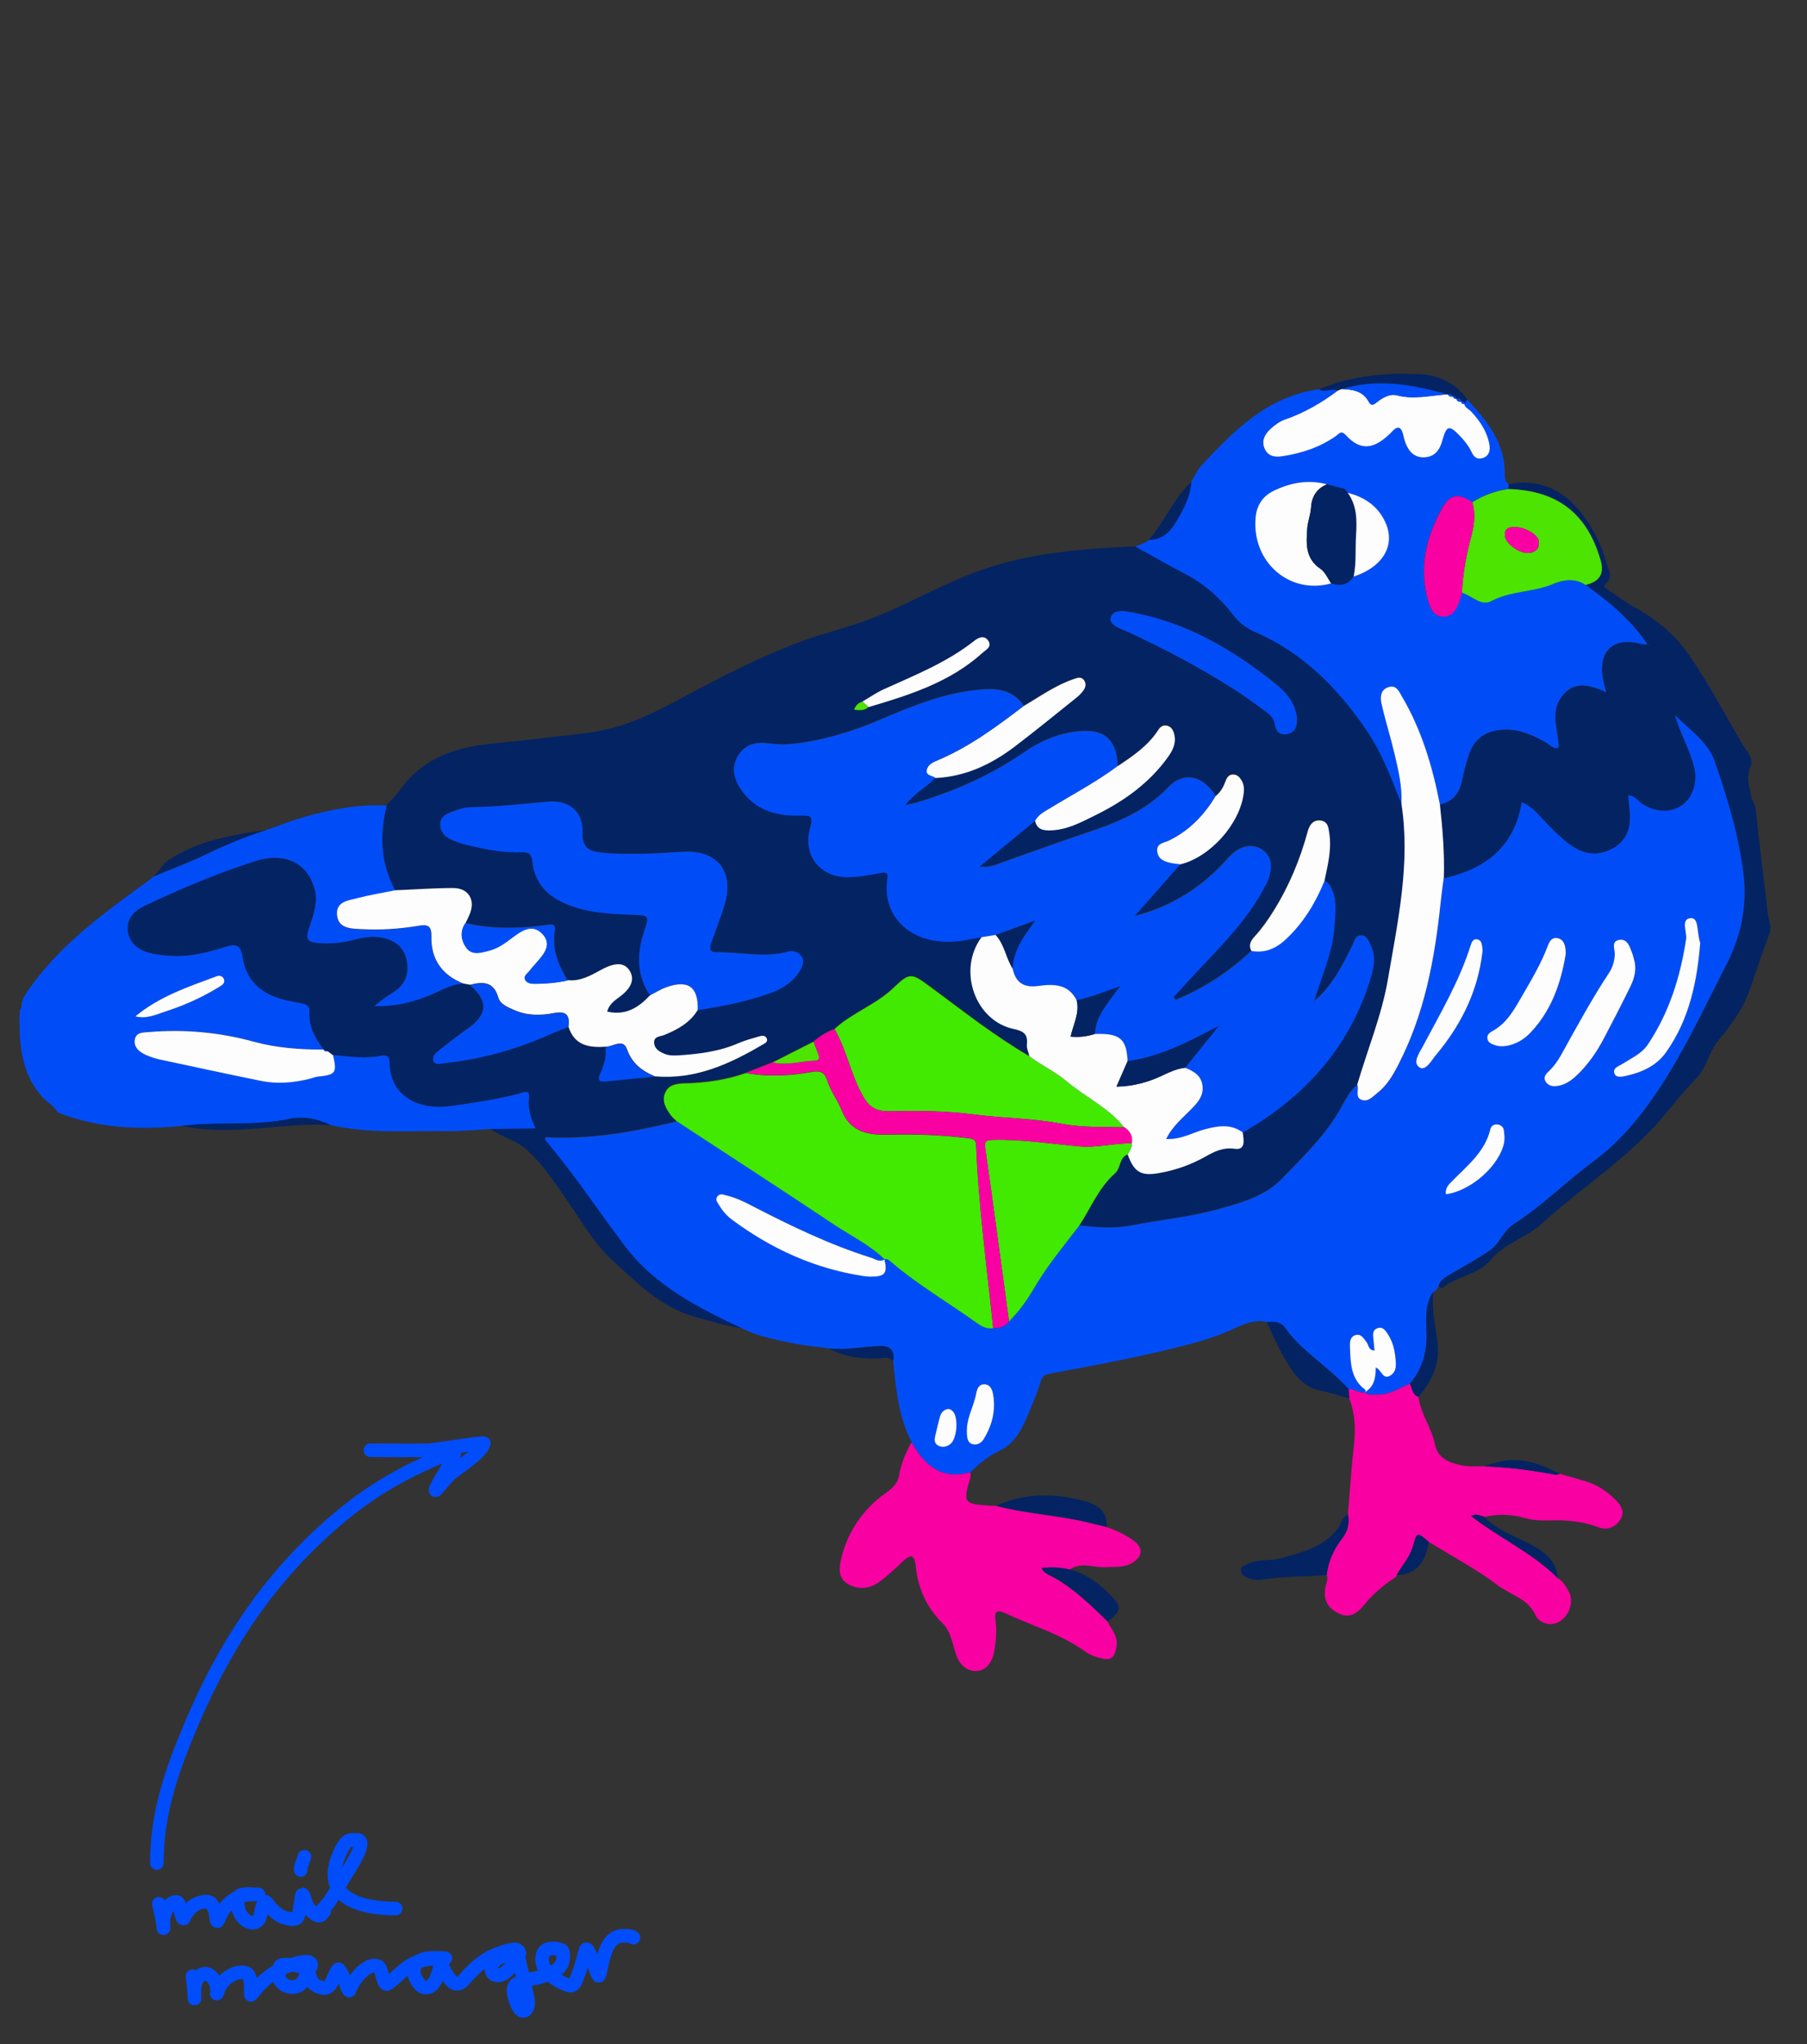 <svg width="442" height="500" viewBox="0 0 442 500" fill="none" xmlns="http://www.w3.org/2000/svg">
<rect x="0" y="0" width="442" height="500" fill="#333333" stroke="none"/>
<g clip-path="url(#clip0_540_15696)">
<path d="M130.965 276.031C129.771 273.48 129.014 271.154 129.359 268.427C129.622 266.329 127.669 267.335 126.78 267.57C121.301 269.018 115.731 269.77 110.145 270.566C102.021 271.723 95.254 267.875 95.245 259.86C95.239 258.369 94.352 258.024 93.091 258.277C89.187 259.088 85.322 258.445 81.446 258.093C80.997 257.766 80.548 257.439 80.1 257.111C79.773 256.958 79.444 256.784 79.117 256.631L79.123 256.693C77.058 253.961 75.436 251.081 75.674 247.515C75.778 246.096 74.842 245.674 73.676 245.44C71.98 245.095 70.247 244.794 68.579 244.322C63.402 242.818 60.062 239.388 59.294 234.101C58.809 230.774 57.307 230.906 54.916 231.688C50.132 233.23 45.28 234.303 40.194 233.702C39.016 233.552 37.801 233.448 36.671 233.148C33.854 232.399 31.61 230.763 31.241 227.756C30.88 224.83 32.712 222.842 35.246 221.632C44.075 217.421 53.07 213.607 62.38 210.651C69.84 208.277 75.483 211.287 77.02 217.801C77.716 220.754 76.739 223.587 75.797 226.355C74.587 229.958 74.917 230.546 78.736 230.737C81.449 230.876 84.132 230.52 86.802 229.835C89.007 229.259 91.252 228.885 93.567 229.396C96.584 230.063 98.732 231.584 99.428 234.745C100.16 238.047 99.232 240.751 96.331 242.64C94.716 243.695 93.078 244.732 91.58 246.127C96.137 246.223 100.445 245.309 104.655 243.638C107.466 242.503 110.055 240.811 113.19 240.616C113.762 240.724 114.333 240.831 114.905 240.939C119.464 244.722 119.277 248.179 114.434 251.571C111.952 253.294 109.567 255.152 107.207 257.049C106.477 257.62 105.566 258.459 106.006 259.512C106.519 260.681 107.711 260.146 108.615 260.054C117.61 259.099 126.232 256.71 134.47 253.015C135.938 252.348 137.481 251.797 138.976 251.19C140.421 255.786 143.992 256.397 148.091 256.084C148.433 258.41 147.736 260.532 146.807 262.614C146.062 264.264 146.625 264.704 148.288 264.514C152.231 264.093 156.18 263.733 160.148 263.351C169.951 264.198 178.362 260.36 186.489 255.578C187.019 255.276 187.795 254.948 187.506 254.149C187.161 253.211 186.265 253.384 185.54 253.603C183.887 254.082 182.19 254.544 180.598 255.224C175.828 257.304 170.804 257.918 165.688 258.231C164.594 258.3 163.511 258.265 162.493 257.851C161.257 257.335 160.049 256.691 159.938 255.19C159.826 253.483 161.441 253.65 162.456 253.215C165.702 251.87 168.733 250.237 170.612 247.084C176.722 246.131 182.791 244.976 188.613 242.831C191.634 241.716 194.241 240.001 195.833 237.085C196.408 236.011 196.803 234.79 195.904 233.722C195.079 232.749 193.907 232.454 192.633 232.791C186.814 234.356 180.99 232.835 175.164 232.909C173.193 232.923 173.633 231.532 174.052 230.35C175.109 227.281 176.357 224.254 177.263 221.138C179.602 213.133 175.385 207.824 166.988 208.346C160.386 208.748 153.785 209.17 147.163 208.559C143.935 208.266 142.312 207.209 142.455 203.528C142.641 198.641 139.265 195.67 134.241 196.078C127.859 196.602 121.501 197.372 115.073 197.446C113.497 197.461 111.872 198.02 110.377 198.627C109.12 199.128 107.707 199.727 107.661 201.513C107.632 203.256 108.561 204.425 109.964 205.152C111.192 205.794 112.547 206.257 113.91 206.595C118.448 207.728 123.025 208.63 127.741 208.462C129.457 208.391 130.052 209.138 130.211 210.696C130.835 216.805 134.809 219.943 140.228 221.774C144.915 223.349 149.778 223.6 154.672 223.745C158.858 223.879 158.85 224.004 157.542 227.865C155.706 233.271 155.7 238.491 158.946 243.443C156.177 246.417 153.042 248.455 148.472 247.408C148.923 245.725 150.175 244.77 151.47 243.83C154.446 241.664 155.278 239.446 153.945 237.365C152.658 235.342 150.416 235.342 147.033 237.177C144.495 238.553 141.949 240.055 138.843 239.728C136.549 235.964 134.965 232.044 135.703 227.475C136.012 225.621 134.482 226.087 133.498 226.208C128.231 226.888 122.94 227.115 117.659 226.429C116.376 226.27 115.138 225.94 113.866 225.676C114.191 225.001 114.537 224.323 114.819 223.632C116.289 220.127 114.579 217.215 110.779 217.207C106.067 217.21 101.328 217.567 96.614 217.756C92.989 211.124 92.793 204.122 94.51 196.946C95.614 195.757 96.851 194.658 97.775 193.342C102.446 186.633 109.188 183.524 116.977 182.339C121.598 181.641 126.285 181.393 130.914 180.777C138.225 179.786 145.66 179.61 152.744 177.213C159.045 175.081 164.789 171.763 170.62 168.685C180.51 163.475 190.463 158.466 201.172 155.182C206.426 153.571 211.691 152.062 216.718 149.853C224.287 146.515 231.58 142.501 239.306 139.686C251.657 135.2 264.702 134.247 277.741 133.647C281.787 135.866 285.781 138.173 289.881 140.304C294.594 142.746 298.431 146.167 301.618 150.338C303.103 152.279 304.945 153.645 307.204 154.617C318.788 159.695 327.285 168.297 334.249 178.546C338.035 184.106 340.377 190.372 342.797 196.588C345.027 211.109 341.923 225.24 339.508 239.405C337.985 248.28 334.519 256.627 331.993 265.231C330.216 266.737 329.12 268.817 328.051 270.748C324.362 277.523 318.833 282.745 313.596 288.187C309.373 292.572 303.677 294.124 297.983 295.697C290.958 297.654 283.716 298.307 276.592 299.694C272.419 300.512 268.168 300.157 263.948 299.695C266.791 295.408 268.672 290.453 272.655 286.962C274.161 285.649 273.651 283.091 275.791 282.294C277.375 286.628 279.015 287.641 283.399 286.864C287.5 286.158 291.347 284.793 294.997 282.724C297.118 281.535 299.173 280.518 301.975 280.917C304.713 281.301 304.18 278.725 303.933 276.907C318.72 268.424 329.62 256.628 334.916 240.182C335.893 237.142 336.766 233.905 335.071 230.721C334.558 229.759 334.196 228.656 332.831 228.712C331.469 228.788 331.337 229.941 330.856 230.922C328.346 236.024 325.836 241.126 321.338 244.856L321.383 244.892C323.131 238.832 325.944 233.037 326.368 226.614C326.554 223.758 327.025 220.851 325.988 218.015C325.559 216.858 325.062 215.852 323.906 215.307C324.679 211.5 325.686 207.731 325.097 203.793C324.889 202.365 324.793 200.821 323.023 200.566C321.148 200.301 320.247 201.635 319.822 203.17C317.954 210.091 315.237 216.623 311.418 222.728C310.045 224.938 308.557 227.037 306.801 228.955C305.884 229.939 305.253 231.08 306.039 232.471C300.606 237.621 294.452 241.602 287.581 244.455C287.394 244.246 287.184 244.019 286.996 243.81C289.443 241.138 291.867 238.447 294.361 235.832C300.117 229.779 305.832 223.73 309.648 216.176C311.409 212.683 311.192 209.536 308.992 207.916C306.411 206.024 303.169 206.602 300.378 209.765C294.219 216.75 286.721 221.592 277.475 223.961C281.215 219.728 284.936 215.497 288.677 211.265C296.008 209.463 303.254 201.332 304.153 193.867C304.29 192.776 304.202 191.708 303.625 190.731C303.173 189.969 302.588 189.324 301.61 189.3C300.57 189.281 300.08 189.973 299.753 190.835C299.236 192.275 298.539 193.588 297.31 194.563C294.233 189.635 289.524 188.457 285.701 192.491C280.039 198.451 272.932 201.224 265.482 203.701C258.074 206.173 250.752 208.885 243.397 211.475C242.294 211.857 241.113 212.08 239.575 211.864C244.115 208.13 248.633 204.398 253.17 200.644C253.67 202.892 255.386 203.028 257.225 202.945C261.152 202.774 264.513 200.92 267.913 199.249C274.911 195.803 281.144 191.379 285.738 184.927C286.972 183.186 287.803 181.361 287.121 179.152C286.844 178.269 286.355 177.552 285.422 177.357C284.443 177.125 283.77 177.649 283.27 178.446C280.797 182.28 277.106 184.768 273.413 187.236C273.124 180.74 270.073 178.109 263.543 178.814C258.678 179.35 254.345 181.241 250.35 184.008C242.419 189.495 233.717 193.321 224.537 196.138C223.732 196.386 222.875 196.535 221.396 196.893C223.723 193.86 226.67 192.421 228.848 190.17C236.183 189.818 242.499 186.815 248.22 182.464C253.402 178.519 258.442 174.403 263.527 170.324C264.102 169.851 264.625 169.28 265.06 168.656C265.584 167.898 265.7 166.996 265.123 166.226C264.474 165.36 263.63 165.632 262.767 165.927C258.29 167.418 254.48 170.166 250.465 172.521C248.07 169.202 244.858 168.244 240.796 168.512C231.598 169.115 223.289 172.528 215.034 176.06C208.311 178.939 201.401 181.008 194.137 181.85C191.943 182.114 189.791 181.981 187.647 181.723C184.639 181.345 182.191 182.173 180.599 184.676C179.009 187.199 179.376 189.978 180.868 192.395C184.232 197.894 189.639 199.602 195.681 199.403C198.391 199.314 198.998 199.563 198.173 202.463C196.243 209.184 200.773 214.71 207.766 214.475C210.249 214.389 212.716 213.952 215.181 213.494C216.486 213.258 217.341 213.088 217.069 214.897C215.593 224.637 223.762 232.258 236.61 229.792C237.771 229.57 238.952 229.347 240.115 229.146C234.164 237.145 238.447 249.614 248.036 251.622C250.541 252.154 251.452 252.952 251.204 255.401C251.111 256.322 251.584 257.289 251.803 258.219C243.175 253.214 235.401 247.024 227.408 241.125C223.098 237.959 222.547 237.642 218.694 241.389C214.37 245.598 208.526 247.539 204.142 251.568C202.242 252.279 200.542 253.321 199.018 254.657C195.702 256.34 192.386 258.023 189.07 259.707C186.875 260.572 184.659 261.439 182.461 262.284C177.633 263.997 172.638 264.691 167.543 264.815C165.474 264.881 163.526 265.12 162.681 267.215C161.867 269.203 162.92 270.981 164.101 272.58C164.536 273.178 165.145 273.655 165.676 274.181C155.144 276.763 144.543 278.669 133.501 278.093C133.218 278.37 133.447 278.782 133.709 279.107C140.578 287.212 146.386 296.108 152.791 304.55C160.327 314.514 171.088 319.862 181.994 325.009C177.714 324.367 173.519 323.136 169.41 321.938C161.51 319.592 155.654 313.684 149.787 308.273C144.836 303.702 141.621 297.628 137.72 292.163C134.86 288.146 132.152 283.988 128.253 280.78C125.691 278.659 122.346 278.025 119.773 276.008C123.423 275.969 127.071 275.909 130.99 275.863L130.965 276.031ZM240.254 159.744C241.146 158.928 242.774 158.203 241.662 156.659C240.623 155.232 239.211 156.038 238.211 156.823C231.562 162.056 223.802 165.144 216.202 168.588C214.376 169.416 212.691 170.602 210.946 171.608C210.065 171.925 209.345 172.392 208.969 173.59C210.27 173.727 211.402 173.84 212.414 172.971C222.411 170.028 232.307 166.91 240.274 159.741L240.254 159.744ZM311.802 167.116C301.628 158.974 290.581 152.454 277.555 149.925C275.481 149.535 272.397 148.813 271.722 150.953C271.095 152.943 274.301 153.839 276 154.619C284.89 158.728 293.493 163.281 301.752 168.531C304.394 170.209 306.934 172.105 309.467 173.94C310.521 174.703 311.591 175.63 311.771 176.978C312.062 179.02 313.135 179.967 315.08 179.5C317.268 178.967 317.153 177.032 317.287 175.9C316.812 171.661 314.381 169.194 311.781 167.118L311.802 167.116Z" fill="#032363"/>
<path d="M203.935 299.498C208.122 302.283 212.728 304.487 216.395 308.071C215.165 308.838 214.101 307.972 213.05 307.644C202.861 304.434 193.293 299.793 183.824 294.893C181.895 293.888 179.93 292.949 177.802 292.44C176.994 292.253 176.052 291.769 175.427 292.764C174.927 293.561 175.576 294.22 175.951 294.844C176.78 296.251 177.881 297.486 179.205 298.449C188.793 305.532 199.353 310.341 211.225 312.138C211.753 312.229 212.298 312.277 212.839 312.285C216.497 312.327 217.18 311.491 216.327 308.015C217.072 307.795 217.562 308.325 218.017 308.714C224.411 314.195 231.673 318.428 238.504 323.305C239.825 324.248 241.164 325.168 242.919 324.866C244.489 324.996 245.857 324.567 246.8 323.228C249.27 320.782 251.267 317.969 252.998 314.997C256.181 309.578 260.174 304.76 263.985 299.795C268.203 300.237 272.433 300.594 276.629 299.795C283.753 298.408 290.995 297.755 298.02 295.798C303.712 294.205 309.389 292.675 313.633 288.287C318.87 282.846 324.397 277.603 328.088 270.849C329.155 268.897 330.253 266.838 332.028 265.311C332.507 266.547 331.394 268.462 333.097 269.076C334.714 269.657 335.893 268.191 337.046 267.287C339.314 265.503 340.725 263.06 342.025 260.546C348.478 248.105 350.967 234.658 352.407 220.903C352.614 218.873 352.905 216.834 353.174 214.798C363.24 212.532 370.401 207.226 372.22 196.167C374.431 197.082 375.767 198.582 377.12 200.04C379.266 202.349 381.449 204.612 383.988 206.508C387.244 208.912 390.729 209.489 394.371 207.545C398.013 205.601 398.961 202.273 398.631 198.433C398.501 197.162 398.369 195.871 398.229 194.497C399.89 194.494 400.562 195.793 401.566 196.478C404.756 198.639 408.579 198.872 411.372 196.952C414.069 195.104 415.273 191.232 414.384 187.615C413.291 183.211 410.877 179.293 409.673 174.817C413.235 178.39 417.828 181.486 419.419 186.089C422.566 195.152 425.402 204.433 426.528 214.033C427.443 221.769 425.81 229.164 422.257 236.05C417.146 245.973 412.475 256.141 406.374 265.523C401.814 272.511 396.7 278.954 389.79 284.068C383.112 289.014 377.204 295 370.11 299.532C367.811 301.008 366.898 304.063 364.519 305.775C361.5 307.926 358.225 309.605 355.057 311.522C353.768 312.316 352.312 312.898 351.902 314.576C351.546 315.151 351.327 315.857 350.534 316.02C348.458 319.069 348.822 322.636 348.929 325.919C349.086 330.708 347.946 334.801 344.891 338.425C342.262 339.521 339.842 341.238 336.796 341.091C335.775 341.05 334.656 341.475 333.809 340.504C336.086 339.217 336.487 337.042 336.494 334.473C337.874 334.975 338.177 337.533 339.98 336.48C341.782 335.427 341.439 333.494 341.266 331.793C341.067 329.845 340.523 327.974 339.439 326.303C338.849 325.41 338.202 324.358 336.863 324.866C335.703 325.295 335.789 326.343 335.891 327.347C335.99 328.311 336.088 329.274 336.193 330.299C334.674 330.267 334.793 328.992 334.265 328.3C333.526 327.36 332.899 326.098 331.492 326.552C330.124 326.981 330.124 328.41 330.182 329.585C330.345 333.421 330.353 337.355 333.981 339.948C334.049 340.004 333.938 340.346 333.898 340.558C332.431 341.038 331.341 339.512 329.901 339.845C325.17 334.381 318.597 330.803 314.35 324.793C313.355 323.382 311.647 323.121 309.931 323.399C307.225 322.721 304.788 323.652 302.428 324.741C299.077 326.283 295.635 327.545 292.059 328.509C280.438 331.616 268.644 333.83 256.824 336.004C255.684 336.224 255.023 336.457 254.6 337.805C253.634 340.948 252.347 343.999 251.035 347.011C249.637 350.198 247.894 353.255 244.586 354.813C241.814 356.13 239.532 357.978 237.402 360.1C230.338 362.081 226.129 358.47 222.992 352.761C219.742 346.546 219.168 339.707 218.473 332.901C219.061 329.507 216.9 329.084 214.405 329.255C210.55 329.522 206.743 330.261 202.86 329.848C199.785 329.415 196.688 329.171 193.653 328.526C189.703 327.664 185.666 326.956 181.973 325.157C171.047 320.012 160.286 314.664 152.77 304.698C146.384 296.234 140.557 287.36 133.688 279.255C133.429 278.95 133.2 278.539 133.481 278.241C144.522 278.817 155.121 276.891 165.655 274.329C178.427 282.703 191.232 290.992 203.932 299.478L203.935 299.498ZM399.151 232.805C398.612 231.39 398.037 229.625 396.155 229.899C394.031 230.24 395.052 232.104 395.017 233.391C394.958 235.054 394.515 236.611 393.597 237.989C389.355 244.427 385.687 251.2 381.953 257.938C381.111 259.453 380.115 260.88 378.826 262.088C378.067 262.786 377.464 263.593 378.153 264.642C378.742 265.535 379.723 265.787 380.748 265.662C382.68 265.466 384.215 264.44 385.579 263.162C388.384 260.536 390.557 257.416 392.33 254.046C394.505 249.931 396.635 245.779 398.699 241.592C399.63 239.737 400.28 237.765 399.935 235.605C399.674 234.678 399.492 233.703 399.13 232.807L399.151 232.805ZM413.571 224.587C411.035 224.762 412.69 227.95 412.42 229.779C411.013 238.974 408.291 247.701 403.067 255.502C401.573 257.746 399.107 258.805 396.904 260.209C395.989 260.799 394.31 261.239 394.936 262.688C395.398 263.759 396.914 263.356 397.929 263.129C401.723 262.267 405.193 260.671 407.518 257.411C413.38 249.152 415.153 239.671 415.886 230.587C415.012 227.921 415.632 224.44 413.59 224.565L413.571 224.587ZM374.406 252.553C379.448 247.236 381.75 240.705 382.962 233.664C383.053 233.137 383.017 232.581 382.942 232.05C382.794 230.802 382.305 229.671 380.932 229.437C379.602 229.22 379.024 230.273 378.633 231.328C376.983 235.7 374.609 239.691 372.277 243.698C370.39 246.976 368.572 250.309 365.03 252.222C364.361 252.58 363.731 253.121 363.841 254C363.987 255.021 364.828 255.329 365.647 255.619C366.595 255.957 367.553 255.984 368.53 255.802C370.831 255.361 372.771 254.232 374.363 252.537L374.406 252.553ZM361.493 229.777C360.362 229.477 359.985 230.469 359.736 231.281C356.976 240.033 352.317 247.88 348.053 255.936C347.183 257.578 345.45 259.929 347.249 261.072C348.759 262.037 350.149 259.389 351.277 258.032C356.957 251.241 360.937 243.649 362.361 234.825C362.513 233.878 362.622 232.914 362.683 232.493C362.537 231.058 362.496 230.048 361.493 229.777ZM367.952 279.411C368.127 278.482 368.003 277.48 367.884 276.518C367.801 275.698 367.206 275.158 366.363 275.037C365.477 274.899 364.779 275.384 364.587 276.149C363.284 281.688 359.016 285.021 355.311 288.795C354.464 289.647 353.42 290.602 353.718 292.105C359.862 291.273 366.846 285.054 367.931 279.413L367.952 279.411ZM237.949 353.25C239.162 353.541 240.129 352.842 240.696 351.894C242.7 348.542 243.616 344.907 242.906 341.002C242.679 339.803 242.18 338.57 240.688 338.597C239.362 338.628 239.001 339.763 238.783 340.883C238.141 344.159 236.246 347.147 236.52 350.641C236.631 351.727 236.651 352.947 237.971 353.269L237.949 353.25ZM229.927 346.464C229.484 348.021 229.146 349.588 228.766 351.159C228.536 352.156 228.47 353.137 229.601 353.643C230.56 354.084 231.515 353.884 232.367 353.279C234.093 352.089 234.519 346.702 233.057 345.193C232.661 344.778 232.223 344.553 231.634 344.675C230.703 344.914 230.172 345.611 229.927 346.464Z" fill="#004DF8"/>
<path d="M280.393 132.592C280.623 132.403 280.83 132.195 281.06 132.006L281.003 132.053C283.888 132.05 285.85 130.525 287.294 128.203C289.272 124.999 291.14 121.744 291.388 117.866C292.205 116.519 292.84 115.005 293.886 113.863C301.893 105.261 310.113 96.907 322.646 95.219C324.129 96.124 325.759 94.799 327.246 95.538C323.256 98.554 318.962 101.02 314.209 102.663C312.925 103.104 311.733 104.033 310.707 104.966C309.283 106.271 308.438 107.952 309.384 109.906C310.327 111.819 312.115 111.845 313.893 111.56C318.55 110.818 322.927 109.358 326.819 106.601C327.496 106.118 327.981 105.178 329.147 106.427C332.483 110.023 335.432 110.034 339.191 106.794C339.591 106.442 340.01 106.068 340.365 105.68C342.04 103.791 342.808 104.603 343.26 106.587C343.376 107.114 343.492 107.641 343.69 108.159C344.498 110.376 345.868 111.998 348.428 111.862C350.968 111.728 352.163 110.011 352.782 107.732C353.794 104.025 354.441 103.856 357.163 106.728C358.187 107.804 359.184 109.029 359.819 110.372C360.405 111.639 361.069 112.441 362.465 112.092C364.187 111.668 364.538 110.224 364.284 108.759C363.73 105.563 361.972 102.987 359.801 100.639C359.241 100.033 358.279 99.758 358.135 98.758C358.389 98.401 358.643 98.043 358.879 97.709C363.712 102.955 368.227 108.337 368.061 116.059C368.048 116.951 368.175 117.788 368.982 118.369L368.941 119.595C365.771 120.062 362.807 121.13 360.095 122.834C356.531 120.462 354.522 120.915 352.515 124.64C349.25 130.689 347.431 137.067 348.597 144.012C348.798 145.172 349.064 146.346 349.427 147.469C349.998 149.192 350.884 150.759 352.925 150.821C355.131 150.866 356.108 149.255 356.793 147.425C357.085 146.629 357.332 145.796 357.6 144.961C360.035 145.625 362.163 148.37 364.822 146.961C369.53 144.473 374.941 144.814 379.706 142.88C382.556 141.72 385.172 141.309 387.843 143.068C393.613 147.121 398.954 151.653 402.961 157.542L402.981 157.54C402.201 157.827 401.503 157.504 400.761 157.352C394.599 155.969 391.11 159.202 392.001 165.491C392.161 166.656 392.525 167.779 392.914 169.355C388.755 167.458 384.694 166.317 381.727 170.802C379.171 174.645 381.236 178.806 381.295 182.839C379.851 183.338 379.109 182.171 378.14 181.627C374.216 179.395 370.183 177.713 365.497 178.79C362.21 179.538 360.229 181.687 359.236 184.77C358.574 186.826 358.041 188.931 357.593 191.048C356.949 194.096 355.307 196.106 352.18 196.797C350.394 187.637 347.786 178.767 343.029 170.613C342.176 169.167 341.583 167.426 339.517 168.133C337.551 168.809 337.581 170.732 337.925 172.271C338.864 176.381 340.146 180.393 341.105 184.5C342.051 188.485 342.979 192.491 342.782 196.654C340.382 190.435 338.019 184.172 334.234 178.612C327.27 168.363 318.77 159.74 307.188 154.682C304.928 153.69 303.088 152.344 301.603 150.403C298.414 146.212 294.578 142.811 289.865 140.37C285.766 138.239 281.772 135.931 277.726 133.712C278.602 133.354 279.457 132.977 280.334 132.618L280.393 132.592ZM328.912 119.583C327.463 119.212 326.034 118.839 324.584 118.469C319.953 117.241 315.553 118.061 311.385 120.142C308.818 121.438 307.382 123.635 307.124 126.602C306.137 137.473 315.433 145.559 325.626 142.701C327.863 143.468 329.731 143.05 331.081 141.028C337.935 138.819 341.237 133.74 339.06 128.286C337.388 124.106 334.001 121.634 329.633 120.545L329.701 120.6C329.44 120.275 329.155 119.931 328.894 119.605L328.912 119.583Z" fill="#004DF8"/>
<path d="M87.436 219.744C85.232 220.32 82.182 220.547 82.381 223.717C82.593 227.216 85.769 227.204 88.315 227.339C92.971 227.591 97.633 227.303 102.225 226.526C104.491 226.151 105.534 226.397 105.477 229.095C105.337 234.64 108.016 238.51 113.213 240.612C110.078 240.807 107.471 242.522 104.678 243.634C100.49 245.323 96.18 246.217 91.603 246.123C93.101 244.728 94.739 243.691 96.355 242.637C99.253 240.726 100.162 238.045 99.451 234.741C98.757 231.601 96.607 230.059 93.59 229.392C91.275 228.882 89.03 229.255 86.826 229.831C84.176 230.515 81.472 230.872 78.759 230.734C74.94 230.542 74.589 229.956 75.82 226.351C76.76 223.563 77.739 220.75 77.043 217.797C75.506 211.283 69.884 208.272 62.403 210.647C53.095 213.623 44.1 217.437 35.269 221.628C32.735 222.839 30.903 224.827 31.264 227.752C31.634 230.759 33.877 232.395 36.694 233.145C37.845 233.442 39.041 233.569 40.217 233.698C45.305 234.32 50.155 233.226 54.939 231.684C57.332 230.923 58.834 230.791 59.317 234.097C60.085 239.384 63.425 242.814 68.603 244.318C70.272 244.811 71.983 245.093 73.699 245.436C74.865 245.67 75.778 246.074 75.697 247.512C75.459 251.078 77.082 253.958 79.125 256.691C73.375 256.696 67.688 256.3 62.07 254.758C53.74 252.477 45.23 251.685 36.604 252.396C35.123 252.526 33.238 252.365 32.984 254.359C32.737 256.207 34.157 257.305 35.702 257.997C36.79 258.487 37.929 258.869 39.097 259.123C47.354 260.894 55.633 262.683 63.923 264.367C67.93 265.182 71.918 264.797 75.867 263.816C76.493 263.649 77.109 263.379 77.746 263.314C82.123 262.87 82.49 262.397 81.489 258.087C85.364 258.418 89.229 259.061 93.134 258.271C94.396 258.018 95.303 258.361 95.289 259.854C95.296 267.848 102.062 271.697 110.188 270.56C115.775 269.764 121.345 269.012 126.824 267.564C127.713 267.329 129.666 266.323 129.402 268.421C129.058 271.149 129.814 273.474 131.009 276.025C127.069 276.073 123.442 276.131 119.792 276.171C116.449 276.365 113.081 276.728 109.735 276.696C100.111 276.576 90.455 277.371 80.935 275.232C77.642 273.681 74.392 272.955 70.609 273.733C63.575 275.194 56.338 274.666 49.187 274.979C47.678 275.049 46.164 275.265 44.662 275.397C34.219 276.417 23.927 276.054 14.032 272.068C13.262 270.427 11.567 269.688 10.397 268.399C5.622 263.105 4.798 256.664 4.757 249.958C4.761 248.984 4.829 248.024 4.854 247.048L4.842 247.132C5.449 246.573 5.226 245.809 5.344 245.134C5.526 244.68 5.708 244.227 5.888 243.753C13.62 231.844 24.873 223.72 36.123 215.555C36.644 215.171 37.122 214.77 37.641 214.365C41.923 212.584 46.306 210.979 50.48 208.959C55.248 206.652 60.107 204.626 65.156 203.035C68.323 201.926 71.454 200.676 74.683 199.768C81.18 197.927 87.784 196.717 94.585 197.041C92.847 204.219 93.041 211.2 96.689 217.851C93.617 218.474 90.513 218.976 87.499 219.758L87.436 219.744ZM40.695 247.32C45.236 245.843 49.583 243.89 53.644 241.364C54.288 240.967 55.056 240.558 54.839 239.648C54.619 238.717 53.686 238.522 53.006 238.778C46.066 241.368 38.997 243.702 33.142 248.585C35.955 249.293 38.283 248.104 40.695 247.32Z" fill="#004DF8"/>
<path d="M387.876 143.106C393.646 147.159 398.987 151.691 402.994 157.58C403.08 157.613 403.185 157.623 403.253 157.678C403.298 157.715 403.265 157.801 403.274 157.883C403.179 157.769 403.086 157.675 402.991 157.56C402.213 157.867 401.516 157.544 400.774 157.392C394.612 156.009 391.122 159.243 392.013 165.532C392.174 166.696 392.537 167.819 392.927 169.395C388.768 167.498 384.706 166.357 381.739 170.843C379.183 174.686 381.248 178.846 381.307 182.879C379.863 183.378 379.121 182.211 378.152 181.667C374.229 179.435 370.195 177.753 365.51 178.83C362.223 179.579 360.241 181.727 359.248 184.811C358.586 186.866 358.054 188.971 357.606 191.088C356.962 194.136 355.319 196.146 352.193 196.837C352.865 202.817 353.353 208.815 353.159 214.842C363.225 212.576 370.386 207.271 372.205 196.211C374.416 197.126 375.752 198.626 377.105 200.084C379.251 202.393 381.434 204.656 383.973 206.552C387.229 208.956 390.714 209.534 394.356 207.589C397.998 205.645 398.946 202.317 398.616 198.478C398.486 197.207 398.354 195.915 398.214 194.542C399.875 194.538 400.547 195.837 401.551 196.522C404.741 198.684 408.564 198.916 411.357 196.996C414.054 195.148 415.258 191.277 414.369 187.659C413.276 183.255 410.862 179.337 409.658 174.861C413.22 178.435 417.813 181.53 419.404 186.133C422.55 195.196 425.387 204.477 426.513 214.077C427.427 221.813 425.795 229.208 422.242 236.094C417.131 246.017 412.46 256.185 406.359 265.567C401.799 272.555 396.685 278.998 389.775 284.112C383.097 289.058 377.189 295.044 370.095 299.576C367.796 301.052 366.883 304.107 364.504 305.82C361.485 307.97 358.21 309.649 355.042 311.566C353.753 312.36 352.297 312.943 351.887 314.621C352.134 314.803 352.546 315.175 352.624 315.126C356.287 312.164 361.591 311.853 364.679 308.142C368.044 304.093 373.272 302.836 376.975 299.457C386.489 290.764 397.527 283.78 406.058 274.007C409.011 270.6 411.736 266.988 414.915 263.765C417.494 261.162 417.976 257.344 420.248 254.586C423.426 250.742 426.405 246.773 428.053 241.965C429.59 237.501 431.061 233.002 432.728 228.586C433.464 226.647 432.547 224.98 432.365 223.196C431.445 214.798 430.34 206.418 429.441 198.017C429.307 196.705 428.462 195.755 428.246 194.451C427.862 192.108 427.034 190.1 428.184 187.539C429.08 185.543 427.071 183.551 426.038 181.772C421.82 174.619 417.994 167.241 413.244 160.371C409.736 155.3 405.305 151.546 399.962 148.63C397.499 147.285 395.246 145.547 392.906 143.982C392.46 143.676 392.114 143.338 392.781 142.752C394.627 141.115 393.453 139.577 392.925 137.663C391.8 133.552 389.949 129.867 387.549 126.486C383.045 120.191 377.023 116.93 369.015 118.407C368.995 118.823 368.994 119.217 368.974 119.633C380.973 120.029 388.16 125.554 391.483 136.96C392.472 140.34 391.357 142.234 387.855 143.108L387.876 143.106Z" fill="#032363"/>
<path d="M237.382 360.123C230.318 362.105 226.109 358.494 222.972 352.785C221.551 355.332 220.409 357.975 219.919 360.904C219.415 363.896 216.624 365.029 214.679 366.718C210.197 370.612 207.267 375.26 205.819 380.999C205.2 383.485 204.95 385.914 207.259 387.377C209.633 388.876 212.486 388.752 214.832 387.126C217.02 385.578 218.985 383.679 220.936 381.845C223.152 379.755 223.785 380.872 224.003 383.211C224.553 388.602 226.666 393.234 230.568 397.084C232.693 399.188 232.949 402.31 233.949 404.984C234.949 407.658 236.976 409.006 239.188 408.718C241.319 408.44 242.767 406.553 243.204 403.919C243.628 401.37 243.858 398.944 243.494 396.392C243.258 394.696 243.491 393.513 245.714 394.55C252.344 397.667 259.524 399.671 265.558 404.071C266.813 404.979 268.485 405.492 270.031 405.791C272.424 406.252 272.871 404.322 273.131 402.597C273.494 400.261 271.87 398.582 270.949 396.688C266.871 392.732 262.808 388.733 257.807 385.906C256.77 385.307 255.428 384.967 254.728 383.609C257.167 383.299 259.404 383.445 261.636 383.964C264.458 381.916 267.596 383.565 270.565 383.367C272.813 383.221 275.085 383.508 277.072 382.229C279.662 380.557 279.64 378.509 277.113 376.736C275.123 375.343 272.961 374.3 270.662 373.539C268.047 372.935 265.462 372.224 262.837 371.725C256.463 370.508 249.939 370.053 243.621 368.354C243.183 368.337 242.768 368.337 242.33 368.32C235.687 367.918 235.518 367.687 237.35 361.431C237.456 361.048 237.367 360.581 237.366 360.166L237.382 360.123Z" fill="#F800A2"/>
<path d="M344.919 338.446C342.291 339.541 339.871 341.258 336.825 341.112C335.803 341.07 334.684 341.495 333.838 340.525L333.883 340.561C332.416 341.042 331.326 339.516 329.886 339.849C329.941 340.589 329.977 341.352 330.032 342.092C331.416 345.68 331.624 349.345 331.204 353.158C330.565 358.898 330.179 364.675 329.707 370.419C330.145 372.673 329.641 374.651 328.205 376.454C326.165 379.043 324.909 381.988 324.496 385.261C324.991 386.246 324.4 387.176 324.223 388.085C323.621 391.129 324.539 393.21 327.405 394.638C330.511 396.187 332.418 394.129 333.895 392.322C336.054 389.679 338.566 387.642 341.347 385.806L341.376 385.679C341.597 385.615 341.688 385.482 341.623 385.26C343 382.883 344.887 380.827 345.665 378.076C346.588 374.71 346.695 374.74 349.476 377.171C355.148 380.675 361.093 383.799 366.381 387.798C369.507 390.152 373.81 391.02 375.676 395.263C376.35 396.789 378.889 397.857 381.012 396.895C383.692 395.691 385.051 391.928 383.805 389.486C383.154 388.185 382.395 386.854 381.047 386.059C374.911 379.847 366.826 376.299 359.787 370.8C360.5 370.665 360.896 370.48 361.274 370.525C361.887 370.628 362.494 370.877 363.094 371.065C366.478 370.244 370.029 370.463 373.153 371.368C376.597 372.364 379.95 371.651 383.304 371.973C385.905 372.226 388.369 372.576 390.749 373.515C393.022 374.423 394.8 373.745 396.139 372.014C397.628 370.123 396.613 368.321 395.225 366.929C393.191 364.899 390.8 363.236 387.993 362.382C385.871 361.728 383.714 361.14 381.575 360.528C381.169 360.611 380.752 360.798 380.392 360.731C374.697 359.653 368.993 358.887 363.18 358.69C361.178 358.604 359.084 358.837 357.168 358.369C354.403 357.718 351.711 356.77 351.004 353.3C350.176 349.262 347.482 345.849 346.954 341.698C345.463 341.124 345.394 339.64 344.919 338.446Z" fill="#F800A2"/>
<path d="M324.494 385.28C324.907 382.007 326.164 379.062 328.204 376.473C329.637 374.649 330.141 372.672 329.705 370.438C328.202 371.17 328.061 372.842 327.163 374.01C323.678 378.507 318.485 379.698 313.462 381.14C310.7 381.939 307.636 381.214 304.942 382.689C304.273 383.047 303.492 383.127 303.556 384.156C303.623 385.019 304.175 385.543 304.891 385.843C306.104 386.341 307.379 386.626 308.706 386.408C313.931 385.525 319.248 385.751 324.515 385.278L324.494 385.28Z" fill="#032363"/>
<path d="M330.021 342.091C329.967 341.351 329.93 340.588 329.875 339.848C325.145 334.385 318.572 330.806 314.327 324.817C313.332 323.406 311.623 323.145 309.908 323.423C311.501 327.237 313.333 330.945 315.535 334.408C317.315 337.21 319.566 339.529 323.123 340.203C325.452 340.65 327.714 341.456 330.021 342.091Z" fill="#032363"/>
<path d="M243.656 368.309C249.954 370.01 256.476 370.445 262.872 371.679C265.497 372.179 268.102 372.888 270.697 373.494C270.853 369.729 268.653 368.109 265.278 367.189C257.909 365.162 250.705 365.169 243.658 368.33L243.656 368.309Z" fill="#032363"/>
<path d="M261.69 383.919C259.478 383.399 257.241 383.253 254.782 383.565C255.461 384.925 256.805 385.286 257.861 385.862C262.885 388.707 266.924 392.688 271.003 396.643C274.393 393.855 274.515 393.014 271.212 389.746C268.531 387.077 265.445 384.905 261.69 383.919Z" fill="#032363"/>
<path d="M358.177 98.777C358.431 98.419 358.685 98.062 358.921 97.728C356.122 93.704 351.834 91.758 347.326 91.532C338.938 91.121 330.544 91.871 322.646 95.242C324.13 96.147 325.759 94.822 327.247 95.561C327.567 95.446 327.865 95.312 328.185 95.197C337.003 92.499 345.58 94.154 354.144 96.494L354.103 96.498C354.691 96.355 355.203 96.49 355.489 97.061L355.424 97.027C355.855 96.983 356.139 97.12 356.226 97.566L356.181 97.53C356.832 97.401 357.324 97.538 357.502 98.265L357.413 98.212C357.88 98.103 358.188 98.278 358.259 98.768L358.177 98.777Z" fill="#032363"/>
<path d="M344.914 338.445C345.391 339.66 345.458 341.124 346.949 341.697C350.375 337.641 352.462 333.266 351.535 327.643C350.897 323.835 350.271 319.942 350.537 316.042C348.461 319.091 348.825 322.658 348.932 325.94C349.088 330.73 347.949 334.822 344.894 338.447L344.914 338.445Z" fill="#032363"/>
<path d="M37.605 214.354C41.886 212.573 46.269 210.967 50.444 208.948C55.211 206.641 60.07 204.614 65.119 203.024C56.75 204.227 48.501 205.583 41.21 210.425C39.558 211.525 38.938 213.183 37.605 214.354Z" fill="#032363"/>
<path d="M80.899 275.222C77.606 273.672 74.355 272.946 70.573 273.724C63.539 275.185 56.301 274.657 49.15 274.969C47.642 275.04 46.127 275.256 44.625 275.388C56.737 278.113 68.803 274.484 80.899 275.222Z" fill="#032363"/>
<path d="M363.105 371.064C362.504 370.876 361.897 370.627 361.285 370.524C360.905 370.459 360.508 370.644 359.797 370.799C366.836 376.298 374.922 379.846 381.058 386.058C380.687 381.415 377.358 379.309 373.721 377.441C370.041 375.558 366.041 374.204 363.105 371.064Z" fill="#032363"/>
<path d="M349.478 377.174C346.696 374.743 346.59 374.713 345.667 378.079C344.91 380.828 343.002 382.886 341.625 385.263C345.892 385.368 348.786 382.402 349.478 377.174Z" fill="#032363"/>
<path d="M281.007 132.056C283.892 132.052 285.854 130.527 287.299 128.206C289.276 125.001 291.144 121.746 291.392 117.868C287.078 121.973 284.87 127.603 281.007 132.056Z" fill="#032363"/>
<path d="M218.456 332.928C219.044 329.533 216.883 329.111 214.389 329.282C210.534 329.549 206.727 330.288 202.844 329.875C206.368 331.857 210.218 332.357 214.203 332.345C215.615 332.347 217.217 331.563 218.477 332.926L218.456 332.928Z" fill="#032363"/>
<path d="M363.192 358.686C368.984 358.885 374.709 359.649 380.404 360.728C380.763 360.795 381.201 360.605 381.587 360.524C376.944 358.159 372.228 356.297 366.833 357.55C365.576 357.843 364.333 358.073 363.192 358.686Z" fill="#032363"/>
<path d="M280.388 132.593C280.618 132.404 280.825 132.196 281.055 132.007C280.825 132.196 280.618 132.404 280.388 132.593Z" fill="#032363"/>
<path d="M306.083 232.615C300.65 237.765 294.496 241.746 287.625 244.598C287.438 244.39 287.228 244.162 287.04 243.954C289.487 241.281 291.911 238.591 294.406 235.976C300.161 229.923 305.876 223.874 309.692 216.319C311.453 212.826 311.236 209.679 309.036 208.06C306.455 206.168 303.213 206.746 300.422 209.909C294.263 216.893 286.765 221.736 277.519 224.105C281.26 219.872 284.98 215.641 288.721 211.409C287.964 211.32 287.212 211.272 286.488 211.097C284.833 210.747 283.258 210.162 283.038 208.216C282.837 206.248 284.658 206.188 285.826 205.634C290.853 203.217 294.533 199.405 297.352 194.686C294.275 189.758 289.566 188.58 285.743 192.614C280.081 198.575 272.974 201.348 265.524 203.824C258.116 206.296 250.794 209.008 243.439 211.599C242.336 211.98 241.155 212.204 239.617 211.987C244.156 208.253 248.675 204.521 253.212 200.767C253.918 199.349 255.239 198.655 256.528 197.862C262.196 194.406 268.091 191.342 273.412 187.343C273.123 180.847 270.072 178.216 263.542 178.921C258.676 179.457 254.343 181.348 250.349 184.115C242.418 189.602 233.715 193.428 224.536 196.245C223.731 196.493 222.874 196.642 221.395 197C223.722 193.967 226.669 192.528 228.826 190.279C228.114 189.606 226.372 189.824 226.673 188.302C226.946 186.908 228.347 186.392 229.519 185.88C237.216 182.57 243.855 177.65 250.443 172.63C248.049 169.311 244.837 168.353 240.774 168.621C231.576 169.225 223.267 172.637 215.012 176.169C208.289 179.048 201.379 181.117 194.116 181.959C191.921 182.223 189.769 182.09 187.625 181.832C184.618 181.454 182.169 182.282 180.577 184.785C178.987 187.308 179.354 190.087 180.846 192.504C184.211 198.003 189.617 199.711 195.659 199.512C198.369 199.423 198.976 199.672 198.151 202.572C196.221 209.293 200.751 214.819 207.744 214.584C210.227 214.498 212.694 214.061 215.16 213.603C216.464 213.367 217.319 213.197 217.047 215.006C215.571 224.746 223.74 232.367 236.588 229.901C237.749 229.679 238.93 229.456 240.093 229.255C241.238 229.076 242.401 228.875 243.545 228.697C246.767 227.52 249.969 226.345 253.194 225.189C250.543 228.918 247.853 232.257 247.701 236.87C248.402 240.279 250.372 241.674 253.914 241.189C257.6 240.69 261.303 240.563 263.364 244.682C266.787 244.044 269.986 242.642 273.899 241.312C271.072 245.349 267.981 248.418 267.8 252.951C273.922 252.723 275.599 254.106 275.827 259.592C283.915 258.48 290.94 254.701 298.079 251.013C295.334 254.42 292.586 257.806 289.861 261.211C292.047 262.086 293.961 263.135 294.159 265.89C294.319 268.069 293.095 269.499 291.749 270.961C289.522 273.341 286.842 275.354 285.247 278.643C288.963 278.846 291.689 277.077 294.68 276.276C297.874 275.434 301.036 274.885 303.975 277.03C318.762 268.547 329.662 256.751 334.958 240.306C335.935 237.265 336.808 234.028 335.113 230.845C334.6 229.882 334.238 228.78 332.873 228.835C331.511 228.912 331.379 230.064 330.898 231.045C328.388 236.147 325.878 241.249 321.38 244.979C321.388 245.061 321.399 245.163 321.343 245.231C321.327 245.274 321.245 245.283 321.185 245.309C321.259 245.219 321.351 245.106 321.425 245.016C323.173 238.956 325.986 233.16 326.41 226.737C326.596 223.881 327.067 220.975 326.03 218.139C325.601 216.981 325.104 215.975 323.927 215.432C321.754 220.79 318.822 225.624 314.582 229.638C312.177 231.912 309.463 233.182 306.058 232.576L306.083 232.615Z" fill="#004DF8"/>
<path d="M165.649 274.352C178.421 282.727 191.226 291.015 203.926 299.501C208.113 302.286 212.719 304.49 216.386 308.073L216.34 308.036C217.086 307.816 217.576 308.346 218.031 308.735C224.425 314.216 231.687 318.449 238.517 323.326C239.839 324.269 241.178 325.189 242.933 324.887C241.417 310.045 239.368 295.257 238.779 280.341C238.72 278.752 238.063 278.612 236.885 278.463C230.212 277.567 223.512 277.419 216.8 277.563C211.87 277.67 207.842 276.65 205.822 271.512C204.891 269.1 203.2 266.973 202.431 264.524C201.699 262.237 200.681 261.823 198.48 262.233C193.161 263.208 187.806 263.421 182.438 262.496C177.61 264.209 172.615 264.903 167.52 265.027C165.451 265.093 163.503 265.332 162.658 267.427C161.844 269.415 162.897 271.193 164.078 272.792C164.513 273.39 165.122 273.867 165.653 274.393L165.649 274.352Z" fill="#42E900"/>
<path d="M170.633 247.102C176.743 246.15 182.812 244.995 188.634 242.849C191.655 241.735 194.262 240.02 195.854 237.103C196.429 236.03 196.824 234.809 195.926 233.74C195.1 232.768 193.928 232.473 192.654 232.809C186.835 234.374 181.012 232.853 175.185 232.928C173.214 232.942 173.654 231.551 174.073 230.369C175.13 227.3 176.378 224.273 177.284 221.157C179.623 213.152 175.406 207.843 167.01 208.365C160.407 208.767 153.807 209.189 147.184 208.578C143.957 208.284 142.333 207.227 142.476 203.546C142.662 198.66 139.286 195.689 134.262 196.096C127.88 196.621 121.523 197.391 115.094 197.464C113.518 197.48 111.893 198.038 110.398 198.646C109.141 199.146 107.729 199.746 107.682 201.532C107.653 203.275 108.582 204.444 109.985 205.171C111.213 205.812 112.568 206.275 113.931 206.613C118.469 207.747 123.046 208.649 127.762 208.48C129.478 208.409 130.073 209.157 130.232 210.715C130.856 216.824 134.831 219.962 140.249 221.793C144.936 223.367 149.799 223.619 154.693 223.763C158.879 223.897 158.871 224.022 157.563 227.884C155.728 233.29 155.721 238.51 158.967 243.462C160.31 242.787 161.615 241.95 163.018 241.455C168.368 239.565 170.842 241.427 170.631 247.082L170.633 247.102Z" fill="#004DF8"/>
<path d="M251.782 258.369C243.153 253.363 235.38 247.173 227.386 241.275C223.077 238.108 222.526 237.792 218.673 241.539C214.348 245.748 208.505 247.688 204.121 251.717C207.17 256.979 208.147 263.093 211.242 268.392C212.902 271.227 214.839 271.9 217.8 271.827C224.615 271.673 231.428 271.705 238.226 272.609C245.297 273.548 252.476 273.501 259.487 274.86C264.653 275.847 269.822 275.633 275.003 275.748C271.147 270.92 265.443 268.331 260.807 264.411C258.171 262.173 254.684 260.559 251.782 258.369Z" fill="#42E900"/>
<path d="M170.65 247.106C170.861 241.45 168.388 239.589 163.037 241.479C161.635 241.974 160.329 242.811 158.986 243.486C156.215 246.439 153.083 248.497 148.512 247.45C148.963 245.768 150.215 244.812 151.51 243.873C154.486 241.706 155.319 239.488 153.985 237.407C152.699 235.384 150.457 235.384 147.073 237.219C144.536 238.595 141.99 240.097 138.884 239.77C136.228 240.393 133.55 240.603 130.831 240.61C130.001 240.611 128.953 240.511 128.515 239.685C127.981 238.724 129.004 238.165 129.479 237.537C130.193 236.594 131.017 235.723 131.797 234.815C133.45 232.908 134.833 230.799 132.792 228.5C130.661 226.128 128.295 227.155 126.132 228.742C124.122 230.21 122.194 231.856 119.745 232.478C117.781 232.967 115.497 233.779 114.043 231.732C112.779 229.934 112.453 227.751 113.924 225.695C114.25 225.02 114.596 224.343 114.878 223.652C116.348 220.147 114.638 217.234 110.838 217.227C106.126 217.229 101.387 217.587 96.673 217.776C93.602 218.399 90.497 218.901 87.484 219.683C85.28 220.259 82.23 220.487 82.429 223.656C82.641 227.156 85.817 227.144 88.363 227.278C93.019 227.53 97.681 227.243 102.273 226.465C104.539 226.09 105.582 226.336 105.525 229.035C105.385 234.579 108.064 238.45 113.262 240.552C113.833 240.659 114.405 240.767 114.976 240.875C118.115 240.1 120.764 240.017 121.9 244.024C122.38 245.673 124.302 246.41 125.911 247.116C129.039 248.476 132.313 248.413 135.51 247.798C138.544 247.22 139.447 248.33 139.047 251.125C140.492 255.722 144.063 256.332 148.162 256.019C149.955 256.086 152.406 253.869 153.378 256.67C154.627 260.168 157.074 261.969 160.219 263.286C170.022 264.133 178.433 260.296 186.56 255.514C187.09 255.211 187.866 254.884 187.577 254.085C187.232 253.146 186.336 253.32 185.611 253.539C183.958 254.018 182.261 254.48 180.67 255.16C175.899 257.239 170.875 257.853 165.759 258.166C164.665 258.236 163.582 258.201 162.564 257.787C161.328 257.27 160.121 256.627 160.009 255.126C159.897 253.418 161.512 253.585 162.527 253.151C165.774 251.806 168.804 250.172 170.683 247.019L170.65 247.106Z" fill="#FDFDFD"/>
<path d="M251.77 258.365C254.692 260.553 258.158 262.169 260.795 264.407C265.43 268.327 271.134 270.916 274.99 275.744C276.433 276.654 277.082 277.934 276.864 279.655C276.888 280.709 276.285 281.516 275.835 282.39C277.419 286.724 279.059 287.738 283.443 286.961C287.544 286.254 291.391 284.889 295.041 282.82C297.162 281.631 299.217 280.614 302.019 281.013C304.758 281.397 304.225 278.821 303.977 277.003C301.036 274.837 297.876 275.407 294.682 276.249C291.689 277.03 288.963 278.798 285.249 278.616C286.844 275.326 289.522 273.294 291.752 270.934C293.118 269.469 294.323 268.062 294.161 265.863C293.965 263.128 292.05 262.059 289.863 261.183C287.911 261.382 286.147 262.203 284.386 263.045C280.922 264.702 277.29 265.734 273.083 265.809C274.092 263.491 274.952 261.539 275.809 259.567C275.581 254.081 273.904 252.698 267.782 252.926C265.91 253.51 264.028 253.784 261.868 253.569C262.536 250.559 264.122 247.789 263.348 244.677C261.289 240.578 257.584 240.686 253.898 241.185C250.335 241.671 248.386 240.274 247.685 236.866C246.03 234.279 245.718 231.017 243.549 228.69C242.405 228.869 241.242 229.07 240.098 229.248C234.146 237.247 238.43 249.716 248.019 251.724C250.523 252.257 251.435 253.055 251.187 255.503C251.094 256.424 251.566 257.391 251.786 258.322L251.77 258.365Z" fill="#FDFDFD"/>
<path d="M353.167 214.784C353.361 208.757 352.873 202.759 352.2 196.779C350.414 187.619 347.806 178.75 343.05 170.596C342.196 169.15 341.603 167.408 339.537 168.115C337.571 168.791 337.601 170.715 337.945 172.254C338.884 176.363 340.166 180.376 341.125 184.483C342.072 188.467 343 192.474 342.802 196.636C345.032 211.157 341.928 225.288 339.513 239.453C337.99 248.328 334.524 256.675 331.998 265.279C332.477 266.515 331.364 268.43 333.067 269.044C334.684 269.625 335.863 268.159 337.016 267.255C339.284 265.471 340.695 263.028 341.996 260.514C348.448 248.073 350.937 234.626 352.377 220.871C352.585 218.841 352.875 216.802 353.144 214.765L353.167 214.784Z" fill="#FDFDFD"/>
<path d="M275.838 282.396C276.288 281.521 276.889 280.694 276.866 279.661C272.544 279.624 268.327 280.818 263.926 280.417C256.948 279.779 250.026 278.681 242.963 278.84C240.85 278.889 240.773 279.352 241.041 281.168C243.032 295.175 244.899 309.194 246.81 323.23C249.28 320.783 251.276 317.97 253.008 314.998C256.191 309.579 260.184 304.762 263.995 299.797C266.838 295.51 268.719 290.555 272.702 287.064C274.208 285.751 273.698 283.193 275.838 282.396Z" fill="#42E900"/>
<path d="M246.819 323.23C244.91 309.215 243.04 295.175 241.05 281.168C240.781 279.352 240.858 278.889 242.971 278.84C250.032 278.66 256.956 279.779 263.935 280.417C268.336 280.818 272.553 279.624 276.875 279.661C277.116 277.958 276.444 276.66 275.001 275.75C269.82 275.634 264.654 275.869 259.485 274.862C252.475 273.503 245.275 273.551 238.224 272.611C231.426 271.707 224.613 271.674 217.799 271.829C214.837 271.902 212.9 271.229 211.24 268.394C208.125 263.097 207.168 256.981 204.119 251.719C202.219 252.43 200.52 253.472 198.995 254.808C199.39 255.824 199.761 256.822 200.156 257.838C200.468 258.656 200.5 259.378 199.341 259.413C195.907 259.534 192.514 260.666 189.047 259.858C186.852 260.723 184.636 261.591 182.438 262.435C187.806 263.36 193.162 263.148 198.481 262.172C200.681 261.762 201.72 262.174 202.431 264.463C203.198 266.891 204.891 269.039 205.822 271.451C207.824 276.612 211.87 277.609 216.8 277.502C223.512 277.358 230.212 277.506 236.885 278.402C238.063 278.551 238.723 278.712 238.779 280.28C239.368 295.196 241.418 309.984 242.933 324.826C244.504 324.956 245.871 324.527 246.814 323.189L246.819 323.23Z" fill="#F800A2"/>
<path d="M79.109 256.738C73.359 256.742 67.671 256.347 62.053 254.805C53.724 252.524 45.214 251.732 36.588 252.443C35.106 252.573 33.221 252.412 32.968 254.406C32.721 256.253 34.141 257.352 35.685 258.044C36.773 258.534 37.913 258.916 39.081 259.17C47.337 260.94 55.617 262.729 63.907 264.414C67.914 265.229 71.902 264.844 75.85 263.863C76.477 263.696 77.093 263.426 77.73 263.361C82.106 262.916 82.474 262.444 81.473 258.134C81.024 257.807 80.576 257.479 80.127 257.152C79.695 257.196 79.299 257.174 79.144 256.672L79.15 256.734L79.109 256.738Z" fill="#FDFDFD"/>
<path d="M317.307 175.904C316.833 171.665 314.401 169.198 311.801 167.122C301.628 158.98 290.581 152.46 277.555 149.931C275.481 149.541 272.396 148.819 271.722 150.959C271.095 152.949 274.301 153.845 276 154.625C284.89 158.734 293.493 163.287 301.752 168.537C304.394 170.215 306.934 172.111 309.467 173.946C310.521 174.709 311.591 175.636 311.77 176.985C312.062 179.026 313.134 179.974 315.08 179.507C317.268 178.973 317.153 177.038 317.287 175.906L317.307 175.904Z" fill="#004DF8"/>
<path d="M273.389 187.388C268.066 191.367 262.173 194.452 256.505 197.907C255.195 198.703 253.896 199.394 253.189 200.812C253.689 203.061 255.405 203.197 257.244 203.113C261.172 202.942 264.532 201.089 267.933 199.417C274.93 195.972 281.164 191.548 285.757 185.095C286.991 183.354 287.822 181.53 287.14 179.321C286.863 178.438 286.375 177.721 285.441 177.526C284.462 177.294 283.789 177.818 283.289 178.614C280.816 182.449 277.125 184.937 273.433 187.404L273.389 187.388Z" fill="#FDFDFD"/>
<path d="M139.002 251.21C139.402 248.414 138.5 247.305 135.465 247.882C132.268 248.497 128.974 248.563 125.866 247.201C124.258 246.494 122.312 245.739 121.855 244.108C120.699 240.104 118.07 240.184 114.931 240.959C119.491 244.742 119.304 248.199 114.46 251.591C111.978 253.314 109.594 255.172 107.234 257.069C106.503 257.64 105.592 258.479 106.032 259.532C106.546 260.701 107.737 260.166 108.641 260.074C117.637 259.119 126.258 256.73 134.496 253.035C135.965 252.368 137.507 251.817 139.002 251.21Z" fill="#004DF8"/>
<path d="M250.475 172.666C243.888 177.685 237.25 182.627 229.552 185.915C228.377 186.408 226.978 186.943 226.706 188.338C226.402 189.84 228.126 189.644 228.859 190.315C236.193 189.963 242.509 186.96 248.231 182.608C253.413 178.664 258.453 174.548 263.538 170.468C264.113 169.996 264.636 169.425 265.07 168.801C265.595 168.043 265.71 167.141 265.134 166.371C264.485 165.505 263.64 165.777 262.778 166.072C258.3 167.562 254.491 170.311 250.475 172.666Z" fill="#FDFDFD"/>
<path d="M306.107 232.616C309.491 233.225 312.226 231.953 314.631 229.678C318.871 225.664 321.803 220.83 323.976 215.472C324.75 211.665 325.756 207.897 325.167 203.959C324.959 202.53 324.863 200.987 323.093 200.732C321.219 200.466 320.317 201.801 319.892 203.335C318.025 210.257 315.307 216.788 311.488 222.893C310.115 225.104 308.627 227.202 306.871 229.121C305.954 230.104 305.324 231.246 306.109 232.636L306.107 232.616Z" fill="#FDFDFD"/>
<path d="M297.373 194.706C294.552 199.405 290.874 203.238 285.847 205.654C284.679 206.208 282.838 206.271 283.059 208.237C283.26 210.205 284.854 210.768 286.509 211.117C287.231 211.272 288.004 211.317 288.742 211.429C296.073 209.627 303.319 201.496 304.218 194.031C304.355 192.94 304.267 191.872 303.69 190.895C303.238 190.133 302.653 189.488 301.675 189.464C300.635 189.445 300.145 190.137 299.818 190.999C299.301 192.439 298.604 193.753 297.375 194.727L297.373 194.706Z" fill="#FDFDFD"/>
<path d="M113.886 225.765C112.412 227.799 112.739 229.983 114.004 231.801C115.438 233.851 117.745 233.057 119.707 232.547C122.176 231.923 124.084 230.279 126.093 228.812C128.259 227.245 130.622 226.197 132.754 228.57C134.813 230.846 133.411 232.977 131.758 234.885C130.979 235.792 130.175 236.661 129.441 237.606C128.945 238.236 127.922 238.796 128.477 239.754C128.933 240.557 129.963 240.68 130.793 240.679C133.489 240.653 136.189 240.462 138.846 239.84C136.551 236.075 134.968 232.156 135.705 227.586C136.014 225.732 134.484 226.198 133.5 226.319C128.233 226.999 122.942 227.226 117.661 226.541C116.378 226.381 115.14 226.052 113.868 225.787L113.886 225.765Z" fill="#004DF8"/>
<path d="M212.409 172.973C222.406 170.031 232.302 166.912 240.269 159.744C241.161 158.928 242.79 158.203 241.677 156.659C240.639 155.232 239.226 156.038 238.227 156.824C231.578 162.056 223.817 165.144 216.217 168.588C214.392 169.416 212.706 170.602 210.961 171.608C211.443 172.056 211.948 172.523 212.429 172.971L212.409 172.973Z" fill="#FDFDFD"/>
<path d="M160.152 263.373C157.007 262.056 154.561 260.254 153.311 256.756C152.319 253.957 149.888 256.172 148.095 256.106C148.437 258.432 147.74 260.554 146.811 262.637C146.066 264.287 146.63 264.726 148.292 264.537C152.235 264.115 156.184 263.755 160.152 263.373Z" fill="#004DF8"/>
<path d="M189.033 259.878C192.5 260.686 195.893 259.554 199.327 259.433C200.465 259.4 200.454 258.676 200.142 257.859C199.747 256.842 199.376 255.845 198.981 254.828C195.665 256.512 192.349 258.195 189.033 259.878Z" fill="#4CE400"/>
<path d="M212.391 172.978C211.909 172.529 211.425 172.061 210.923 171.615C210.044 171.953 209.303 172.421 208.948 173.617C210.249 173.755 211.382 173.867 212.393 172.998L212.391 172.978Z" fill="#4CE400"/>
<path d="M79.117 256.678C79.272 257.18 79.669 257.202 80.1 257.158C79.773 257.005 79.444 256.831 79.117 256.678Z" fill="#004DF8"/>
<path d="M216.374 308.075C215.144 308.842 214.08 307.977 213.029 307.648C202.84 304.438 193.273 299.797 183.804 294.898C181.874 293.892 179.91 292.953 177.782 292.444C176.974 292.257 176.031 291.773 175.406 292.768C174.906 293.565 175.555 294.224 175.93 294.849C176.759 296.256 177.861 297.49 179.184 298.453C188.772 305.536 199.332 310.345 211.204 312.142C211.733 312.233 212.278 312.282 212.818 312.289C216.476 312.331 217.159 311.496 216.306 308.02L216.351 308.056L216.374 308.075Z" fill="#FDFDFD"/>
<path d="M399.921 235.61C399.661 234.684 399.478 233.708 399.117 232.813C398.578 231.397 398.003 229.633 396.121 229.907C393.997 230.247 395.018 232.111 394.983 233.399C394.924 235.062 394.481 236.619 393.563 237.996C389.321 244.434 385.653 251.207 381.918 257.946C381.077 259.461 380.08 260.887 378.792 262.095C378.033 262.794 377.43 263.601 378.119 264.649C378.708 265.542 379.689 265.795 380.714 265.67C382.646 265.473 384.181 264.448 385.545 263.17C388.35 260.544 390.523 257.423 392.296 254.053C394.471 249.938 396.601 245.786 398.665 241.6C399.596 239.745 400.246 237.773 399.901 235.612L399.921 235.61Z" fill="#FDFDFD"/>
<path d="M415.868 230.609C414.993 227.943 415.614 224.462 413.571 224.587C411.035 224.762 412.689 227.949 412.419 229.778C411.012 238.973 408.291 247.7 403.067 255.502C401.573 257.745 399.106 258.804 396.904 260.208C395.988 260.799 394.31 261.238 394.935 262.687C395.398 263.758 396.914 263.356 397.929 263.128C401.723 262.266 405.193 260.671 407.518 257.41C413.38 249.151 415.153 239.671 415.886 230.586L415.868 230.609Z" fill="#FDFDFD"/>
<path d="M368.547 255.84C370.848 255.399 372.788 254.27 374.38 252.576C379.421 247.258 381.723 240.727 382.935 233.686C383.027 233.159 382.991 232.603 382.916 232.072C382.767 230.824 382.278 229.693 380.905 229.46C379.575 229.243 378.997 230.296 378.607 231.35C376.956 235.723 374.582 239.713 372.25 243.72C370.364 246.998 368.545 250.331 365.003 252.244C364.334 252.602 363.704 253.143 363.814 254.022C363.96 255.043 364.801 255.351 365.62 255.641C366.568 255.979 367.526 256.006 368.504 255.824L368.547 255.84Z" fill="#FDFDFD"/>
<path d="M362.655 232.521C362.509 231.086 362.468 230.076 361.464 229.805C360.333 229.505 359.957 230.496 359.708 231.309C356.948 240.061 352.289 247.908 348.025 255.964C347.154 257.606 345.422 259.957 347.221 261.1C348.731 262.065 350.121 259.417 351.249 258.06C356.929 251.268 360.909 243.677 362.333 234.853C362.485 233.906 362.594 232.942 362.655 232.521Z" fill="#FDFDFD"/>
<path d="M333.835 340.546C336.111 339.258 336.512 337.084 336.52 334.515C337.9 335.017 338.202 337.575 340.005 336.522C341.807 335.469 341.465 333.536 341.291 331.834C341.092 329.887 340.548 328.016 339.464 326.345C338.875 325.452 338.227 324.399 336.888 324.908C335.728 325.337 335.814 326.384 335.917 327.389C336.015 328.352 336.113 329.316 336.218 330.341C334.699 330.309 334.818 329.033 334.291 328.341C333.551 327.401 332.924 326.139 331.517 326.593C330.149 327.022 330.15 328.451 330.207 329.626C330.371 333.462 330.378 337.397 334.006 339.99C334.074 340.045 333.964 340.388 333.923 340.599L333.878 340.562L333.835 340.546Z" fill="#FDFDFD"/>
<path d="M353.712 292.129C359.856 291.297 366.84 285.078 367.925 279.437C368.1 278.508 367.977 277.506 367.858 276.544C367.774 275.724 367.179 275.184 366.337 275.063C365.451 274.925 364.753 275.41 364.561 276.175C363.258 281.714 358.989 285.047 355.285 288.821C354.438 289.673 353.393 290.629 353.692 292.131L353.712 292.129Z" fill="#FDFDFD"/>
<path d="M236.495 350.647C236.606 351.733 236.627 352.953 237.947 353.275C239.16 353.566 240.127 352.867 240.694 351.918C242.698 348.566 243.614 344.931 242.904 341.027C242.678 339.828 242.178 338.594 240.686 338.622C239.36 338.653 238.999 339.787 238.781 340.907C238.14 344.183 236.244 347.172 236.518 350.665L236.495 350.647Z" fill="#FDFDFD"/>
<path d="M231.641 344.701C230.712 344.961 230.179 345.636 229.934 346.49C229.491 348.047 229.153 349.614 228.773 351.185C228.543 352.182 228.477 353.162 229.608 353.669C230.567 354.11 231.522 353.909 232.374 353.305C234.1 352.115 234.526 346.727 233.064 345.219C232.668 344.803 232.23 344.579 231.641 344.701Z" fill="#FDFDFD"/>
<path d="M379.727 142.924C374.964 144.878 369.571 144.515 364.842 147.005C362.204 148.412 360.055 145.669 357.621 145.005C357.75 140.166 358.742 135.446 359.968 130.785C360.654 128.147 360.906 125.532 360.134 122.856C362.846 121.151 365.81 120.083 368.98 119.616C380.979 120.012 388.166 125.537 391.49 136.944C392.478 140.323 391.364 142.217 387.861 143.091C385.192 141.353 382.575 141.744 379.725 142.903L379.727 142.924ZM368.115 131.075C368.296 133.046 371.747 135.532 374.044 135.258C375.707 135.068 376.625 134.105 376.388 132.389C376.138 130.55 372.433 128.627 369.935 128.964C368.57 129.02 368 129.741 368.115 131.075Z" fill="#4CE400"/>
<path d="M328.213 95.176C327.893 95.291 327.595 95.425 327.275 95.54C323.285 98.555 318.99 101.022 314.237 102.665C312.954 103.106 311.761 104.035 310.736 104.968C309.312 106.272 308.466 107.953 309.413 109.908C310.356 111.821 312.144 111.846 313.921 111.562C318.579 110.819 322.956 109.36 326.847 106.603C327.524 106.12 328.01 105.18 329.175 106.428C332.511 110.025 335.46 110.036 339.22 106.795C339.62 106.444 340.038 106.07 340.393 105.682C342.069 103.792 342.837 104.605 343.288 106.589C343.404 107.116 343.521 107.642 343.719 108.161C344.526 110.378 345.896 111.999 348.457 111.863C350.997 111.729 352.192 110.013 352.81 107.734C353.823 104.027 354.47 103.858 357.192 106.729C358.215 107.806 359.212 109.03 359.848 110.374C360.434 111.64 361.097 112.443 362.494 112.094C364.215 111.67 364.566 110.226 364.313 108.76C363.758 105.565 362 102.989 359.83 100.641C359.27 100.035 358.307 99.76 358.164 98.76L358.246 98.751C357.724 98.929 357.452 98.708 357.4 98.195L357.489 98.248C356.8 98.422 356.415 98.109 356.168 97.513L356.213 97.549C355.782 97.593 355.516 97.434 355.411 97.01L355.476 97.044C354.887 97.166 354.426 96.923 354.088 96.46L354.129 96.456C349.98 96.692 345.88 97.813 341.655 96.689C340.032 96.253 338.281 97.197 336.877 98.293C336.165 98.841 335.445 99.515 334.802 98.296C333.362 95.584 330.838 95.261 328.17 95.159L328.213 95.176Z" fill="#FDFDFD"/>
<path d="M324.587 118.471C319.956 117.243 315.556 118.063 311.387 120.144C308.821 121.44 307.384 123.637 307.127 126.604C306.14 137.475 315.436 145.561 325.629 142.703C324.757 141.486 324.142 139.933 322.981 139.14C319.259 136.639 319.486 132.971 319.755 129.298C319.871 127.588 320.552 125.923 320.67 124.234C320.846 121.482 322.018 119.54 324.587 118.471Z" fill="#FDFDFD"/>
<path d="M357.638 144.998C357.767 140.158 358.759 135.439 359.986 130.778C360.671 128.14 360.924 125.525 360.152 122.849C356.588 120.477 354.579 120.929 352.572 124.655C349.307 130.703 347.488 137.081 348.654 144.026C348.855 145.186 349.12 146.36 349.484 147.483C350.054 149.207 350.941 150.774 352.982 150.835C355.187 150.881 356.165 149.269 356.85 147.439C357.142 146.643 357.389 145.81 357.657 144.975L357.638 144.998Z" fill="#F800A2"/>
<path d="M324.593 118.47C322.024 119.539 320.852 121.481 320.677 124.233C320.561 125.943 319.879 127.607 319.761 129.297C319.493 132.97 319.263 136.618 322.988 139.139C324.146 139.912 324.763 141.486 325.635 142.702C327.872 143.469 329.74 143.051 331.111 141.027C331.791 137.726 331.491 134.381 331.691 131.046C331.916 127.357 331.981 123.726 329.663 120.544L329.731 120.599C329.469 120.274 329.185 119.93 328.924 119.604C327.474 119.234 326.045 118.861 324.595 118.491L324.593 118.47Z" fill="#032363"/>
<path d="M329.66 120.549C331.978 123.731 331.915 127.382 331.688 131.051C331.488 134.385 331.789 137.731 331.108 141.031C337.962 138.823 341.264 133.744 339.087 128.29C337.415 124.11 334.028 121.637 329.66 120.549Z" fill="#FDFDFD"/>
<path d="M328.922 119.605C329.183 119.931 329.468 120.275 329.729 120.6C329.468 120.275 329.183 119.931 328.922 119.605Z" fill="#FDFDFD"/>
<path d="M33.128 248.612C35.941 249.321 38.27 248.131 40.681 247.348C45.222 245.871 49.569 243.917 53.63 241.392C54.274 240.995 55.042 240.586 54.825 239.676C54.605 238.745 53.672 238.55 52.992 238.806C46.052 241.396 38.983 243.73 33.128 248.612Z" fill="#FDFDFD"/>
<path d="M403 157.555C403.095 157.669 403.187 157.763 403.282 157.878C403.276 157.817 403.265 157.714 403.261 157.673C403.193 157.618 403.088 157.608 403.002 157.575L403.021 157.553L403 157.555Z" fill="#004DF8"/>
<path d="M328.209 95.175C330.858 95.299 333.401 95.6 334.841 98.312C335.484 99.531 336.204 98.857 336.917 98.308C338.32 97.213 340.072 96.268 341.694 96.704C345.94 97.826 350.019 96.707 354.168 96.472C345.604 94.132 337.027 92.476 328.209 95.175Z" fill="#004DF8"/>
<path d="M356.204 97.525C356.431 98.123 356.837 98.434 357.525 98.26C357.367 97.531 356.855 97.396 356.204 97.525Z" fill="#004DF8"/>
<path d="M354.103 96.459C354.443 96.942 354.901 97.164 355.491 97.042C355.184 96.473 354.692 96.336 354.103 96.459Z" fill="#004DF8"/>
<path d="M357.407 98.212C357.46 98.724 357.731 98.945 358.253 98.768C358.182 98.278 357.894 98.1 357.407 98.212Z" fill="#004DF8"/>
<path d="M355.453 97.001C355.559 97.426 355.826 97.606 356.256 97.541C356.169 97.094 355.883 96.937 355.453 97.001Z" fill="#004DF8"/>
<path d="M275.819 259.574C274.959 261.526 274.102 263.498 273.093 265.817C277.277 265.723 280.931 264.709 284.395 263.052C286.157 262.211 287.902 261.412 289.873 261.191C292.619 257.784 295.346 254.4 298.091 250.993C290.952 254.681 283.928 258.481 275.839 259.572L275.819 259.574Z" fill="#032363"/>
<path d="M263.355 244.677C264.13 247.788 262.544 250.559 261.876 253.568C264.036 253.784 265.92 253.53 267.789 252.926C267.992 248.41 271.061 245.323 273.888 241.287C269.955 242.618 266.755 244.021 263.353 244.656L263.355 244.677Z" fill="#032363"/>
<path d="M243.557 228.714C245.746 231.039 246.038 234.303 247.693 236.889C247.845 232.276 250.555 228.935 253.185 225.208C249.963 226.385 246.761 227.56 243.537 228.716L243.557 228.714Z" fill="#032363"/>
<path d="M321.443 245.037C321.443 245.037 321.277 245.241 321.203 245.331C321.263 245.304 321.345 245.296 321.361 245.253C321.396 245.187 321.386 245.085 321.398 245L321.443 245.037Z" fill="#032363"/>
<path d="M369.921 128.947C368.556 129.003 367.986 129.723 368.102 131.058C368.282 133.028 371.733 135.515 374.03 135.24C375.693 135.05 376.612 134.087 376.374 132.371C376.124 130.533 372.419 128.61 369.921 128.947Z" fill="#F800A2"/>
<path d="M38.367 455.723C38.367 443.382 42.053 432.992 46.879 421.599C55.469 401.316 66.986 384.329 84.097 370.298C92.269 363.597 100.894 358.998 110.638 355.209C112.674 354.417 108.023 361.453 107.698 362.057C104.914 367.227 107.706 363.016 109.709 361.013C111.674 359.048 117.557 355.772 118.337 353.043C118.426 352.731 105.75 354.73 105.067 354.745C100.248 354.848 95.417 354.745 90.597 354.745" stroke="#014DFB" stroke-width="3.333" stroke-linecap="round"/>
<path d="M38.844 465.7C39.245 467.441 39.706 469.188 39.942 470.962C39.955 471.058 39.993 471.801 39.993 471.754C39.993 470.898 39.908 469.995 40.044 469.148C40.269 467.749 41.368 465.143 43.212 465.24C44.128 465.288 44.129 468.526 44.642 469.097C45.056 469.557 44.998 469.077 45.192 468.689C45.638 467.797 46.634 466.6 47.465 466.057C48.421 465.434 50.854 464.572 51.718 465.725C52.379 466.606 52.784 467.821 52.868 468.919C52.898 469.306 53.053 470.519 53.379 469.659C54.403 466.958 56.219 464.759 58.999 463.81C60.134 463.422 61.088 463.401 62.269 463.401C62.953 463.401 63.817 463.401 62.639 463.401C61.724 463.401 58.374 462.905 58.169 464.346C57.884 466.339 58.49 468.519 60.136 469.736C61.332 470.62 63.056 470.588 63.559 468.97C63.928 467.78 63.957 466.581 64.542 465.47C64.976 464.645 65.534 465.852 65.896 466.262C66.94 467.443 67.922 468.501 69.434 469.021C70.166 469.272 71.969 469.784 72.64 469.148C73.3 468.523 73.799 463.333 73.917 463.35C74.308 463.405 74.811 465.571 74.99 465.93C75.446 466.842 75.999 467.393 76.778 467.999C78 468.949 78.321 468.772 79.307 467.539" stroke="#014DFB" stroke-width="3.333" stroke-linecap="round"/>
<path d="M74.466 454.209C74.18 455.29 73.547 456.292 73.547 457.428" stroke="#014DFB" stroke-width="3.333" stroke-linecap="round"/>
<path d="M78.375 468.461C78.375 467.13 79.759 466.309 80.457 465.306C82.107 462.934 83.355 460.375 84.915 457.962C85.433 457.16 90.134 450.069 87.329 450.069C86.139 450.069 85.189 449.912 84.404 450.988C83.289 452.516 82.252 455.075 81.939 456.953C80.516 465.49 90.615 466.852 96.767 466.852" stroke="#014DFB" stroke-width="3.333" stroke-linecap="round"/>
<path d="M47.102 483.407C47.273 485.212 47.561 487.054 47.561 488.873C47.561 489.349 47.561 488.49 47.561 488.413C47.561 486.641 47.377 485.202 48.532 483.739C50.523 481.216 53.03 484.283 53.079 486.446C53.105 487.59 52.801 488.416 53.36 486.804C54.018 484.907 55.593 483.467 57.447 482.768C58.358 482.425 60.203 482.136 60.794 483.177C61.453 484.339 61.356 485.704 61.356 486.983C61.356 488.286 61.227 488.227 62.058 487.187C63.853 484.943 66.165 482.899 68.725 481.58C69.288 481.29 76.825 478.293 76.057 480.98C75.817 481.82 73.652 481.091 73.323 480.993C71.979 480.589 70.35 480.459 68.943 480.661C67.987 480.797 68.15 483.078 68.278 483.751C68.504 484.936 69.592 485.754 70.705 485.987C73.39 486.549 74.555 484.497 75.201 482.129C75.262 481.905 75.991 484.204 76.248 484.633C76.812 485.572 77.686 485.931 78.65 486.217C81.255 486.989 81.396 483.165 82.686 481.746C83.077 481.316 84.33 484.536 84.474 484.863C84.569 485.078 85.322 487.438 85.496 486.83C86.095 484.731 89.779 479.758 92.495 480.993C93.6 481.495 93.6 486.149 94.922 485.195C97.031 483.671 98.737 481.549 101.078 480.341C103.371 479.158 106.088 479.038 108.614 479.038C110.233 479.038 105.306 478.699 103.76 479.179C101.537 479.869 100.634 481.606 101.576 483.726C101.933 484.529 102.816 485.938 103.773 486.14C106.232 486.658 107.095 483.031 107.567 481.261C107.969 479.753 108.749 482.33 108.972 482.615C109.518 483.312 110.464 485.089 111.475 485.233C112.372 485.361 112.926 484.932 113.493 484.275C115.721 481.695 118.236 479.288 121.463 478.068C122.214 477.784 125.859 476.326 126.649 477.071C127.12 477.516 127.262 478.119 126.547 478.119C124.45 478.119 120.327 478.52 120.211 481.516C120.143 483.303 121.883 483.638 123.226 482.742C125.022 481.545 126.21 479.787 126.598 477.633C126.633 477.44 126.628 476.828 126.649 477.378C126.694 478.6 127.095 479.921 127.351 481.108C127.759 482.994 128.224 484.858 128.603 486.753C128.861 488.043 129.577 489.888 128.922 491.198C128.372 492.298 127.423 491.98 126.891 491.083C126.256 490.01 125.187 487.161 125.793 485.948C126.571 484.392 130.667 484.056 131.988 483.649C133.925 483.053 137.346 482.014 137.659 479.588C137.719 479.118 137.969 477.431 137.429 477.084C136.429 476.441 133.599 476.32 132.997 477.57C132.054 479.527 132.848 481.577 134.389 482.947C135.686 484.1 137.3 485.082 138.962 485.603C140.369 486.045 140.69 484.944 141.133 483.815C141.961 481.705 142.634 479.458 143.151 477.25C143.562 475.493 144.821 479.467 145.028 479.932C145.525 481.049 145.817 482.249 146.421 483.304C146.637 483.682 147.263 480.191 147.391 479.715C148.163 476.844 149.08 473.521 152.513 473.521C153.479 473.521 154.132 473.45 154.927 473.98" stroke="#014DFB" stroke-width="3.333" stroke-linecap="round"/>
</g>
<defs>
<clipPath id="clip0_540_15696">
<rect width="441.111" height="500" fill="white"/>
</clipPath>
</defs>
</svg>
